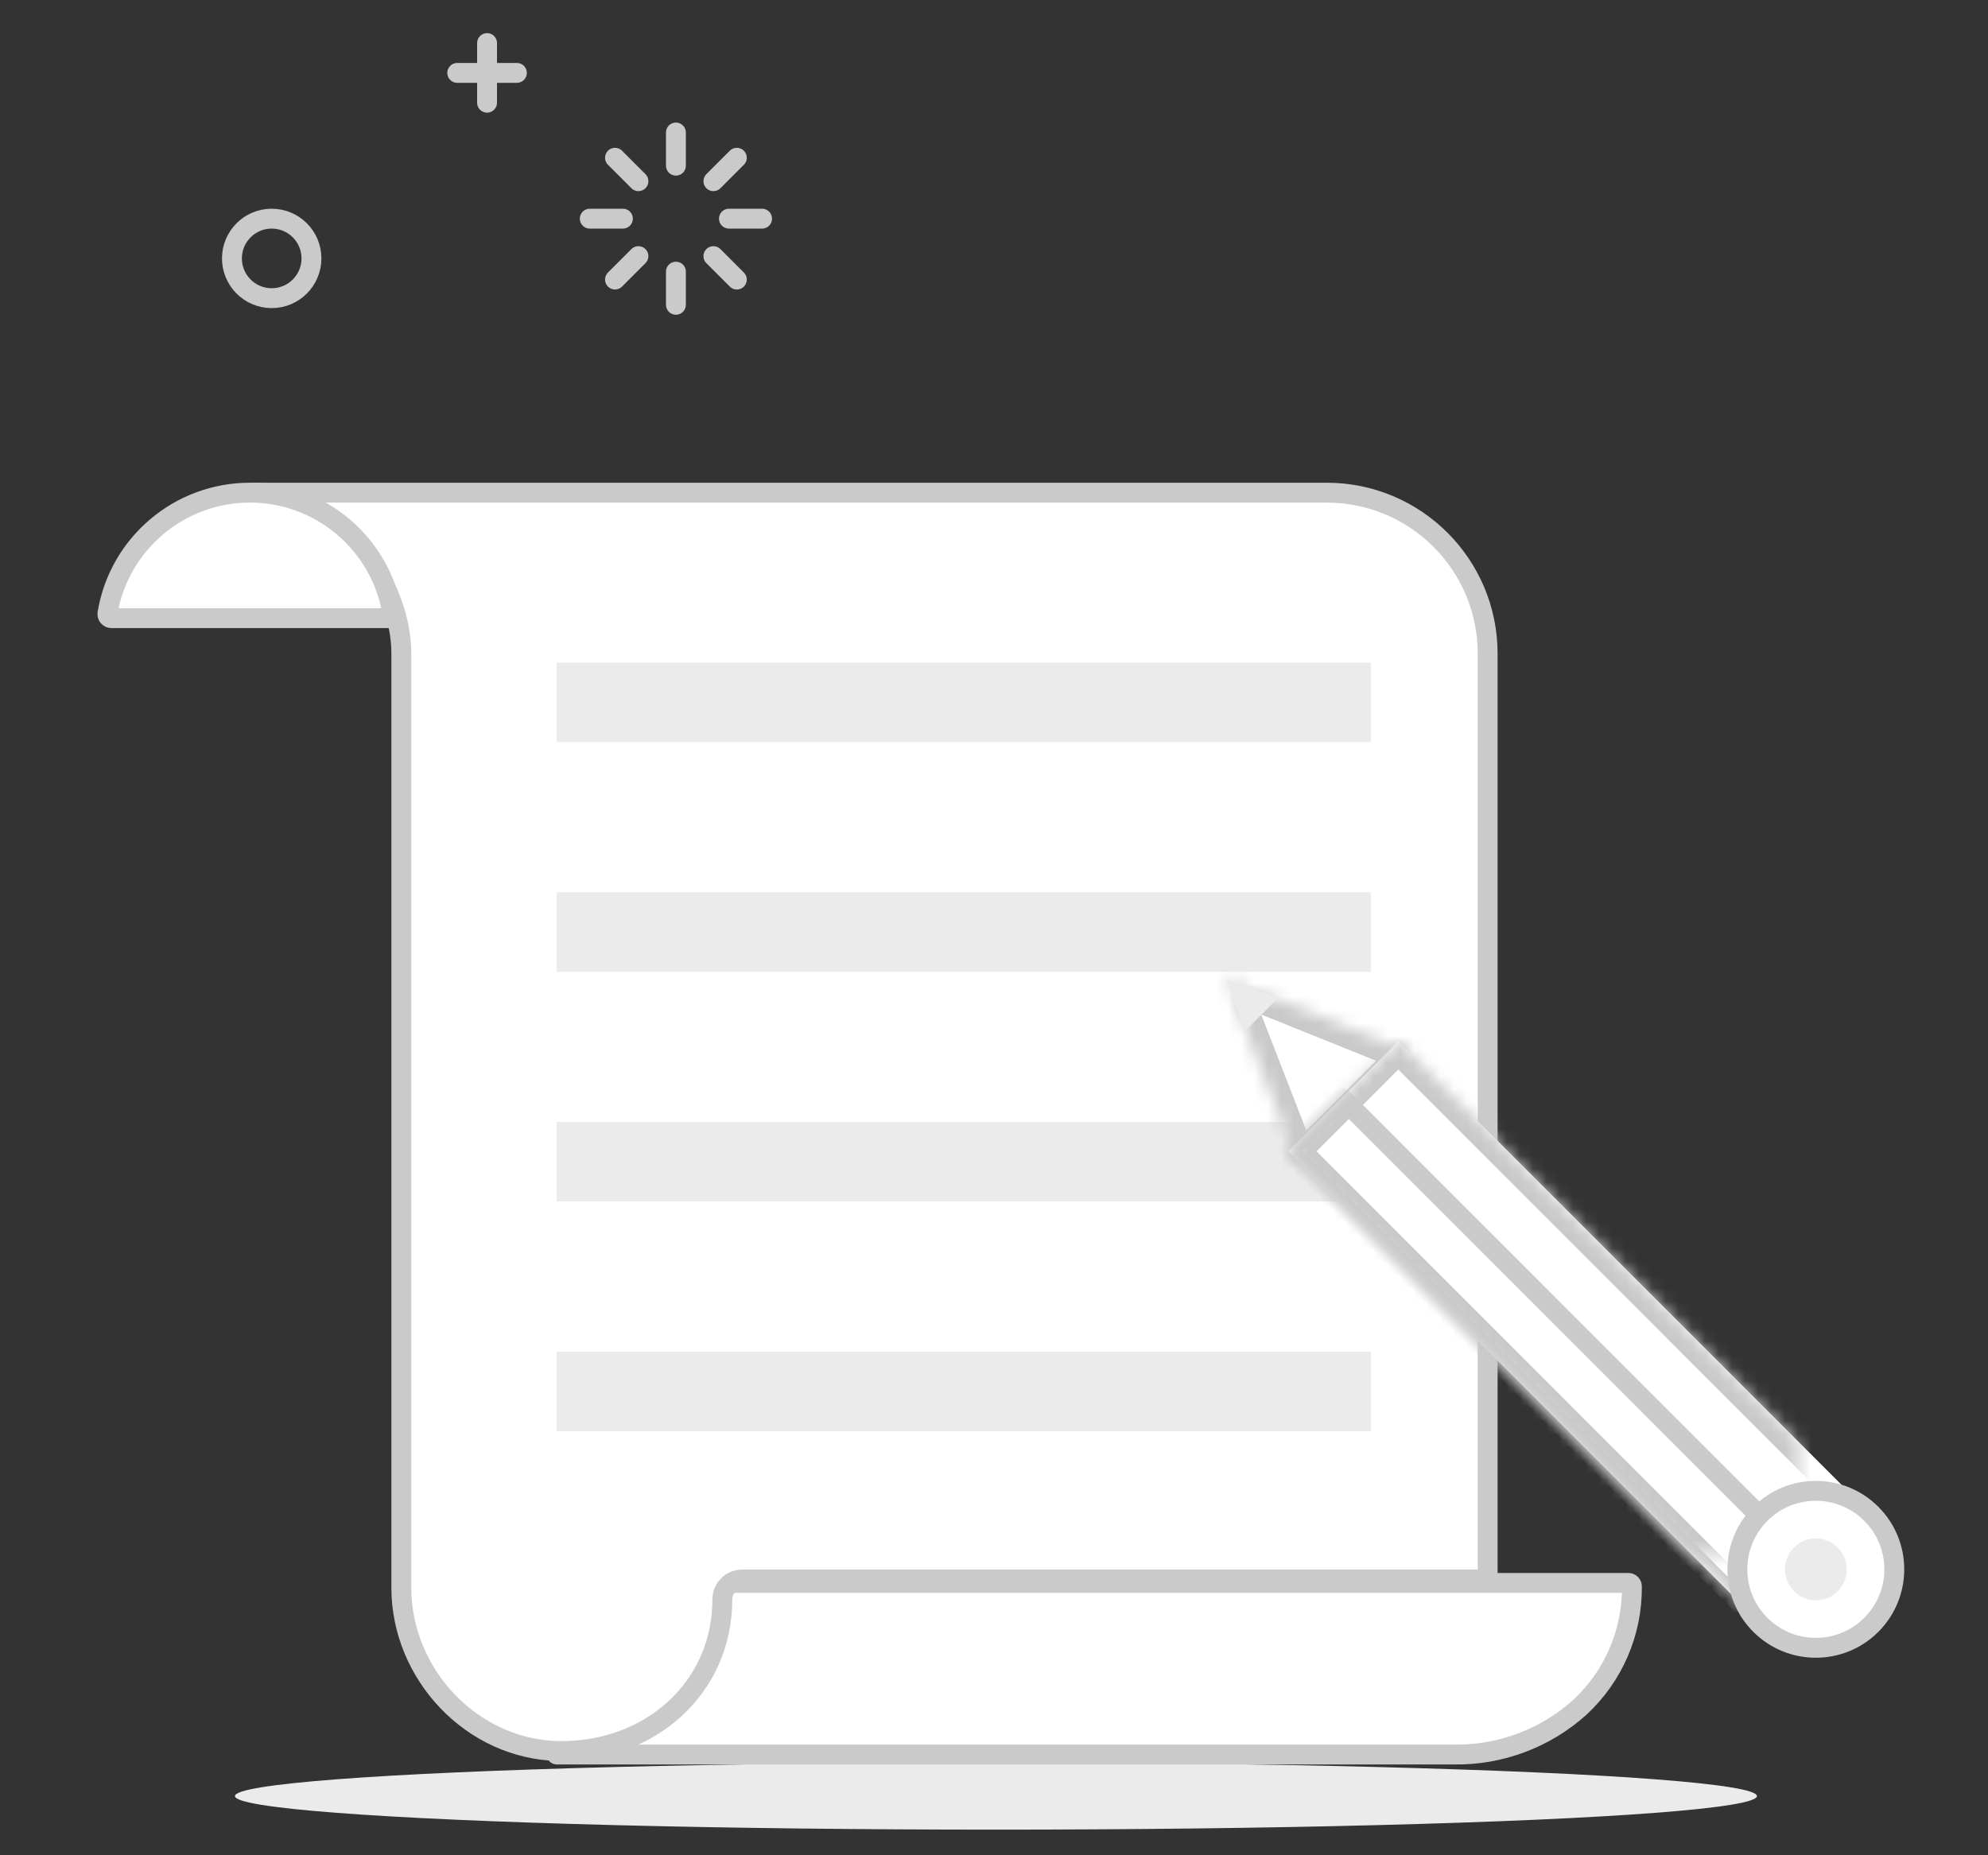 <svg viewBox="0 0 150 140" xmlns="http://www.w3.org/2000/svg" xmlns:xlink="http://www.w3.org/1999/xlink"><rect x="0" y="0" width="150" height="140" fill="#333333" stroke="none"/><title>C89F0C2D-4C05-44B8-BC1F-888857F5BE97</title><defs><path id="a" d="M5.83 14.3L.342.174 14.33 5.8z"/><mask id="c" x="0" y="0" width="13.986" height="14.127" fill="#fff"><use xlink:href="#a"/></mask><path id="d" d="M.54 8.676L8.83.383 44.074 35.64l-8.29 8.292z"/><path id="b" d="M5.043 13.18l8.29-8.293 35.244 35.255-8.29 8.293z"/><mask id="f" x="0" y="0" width="43.534" height="43.549" fill="#fff"><use xlink:href="#b"/></mask></defs><g fill="none" fill-rule="evenodd"><ellipse fill="#EBEBEB" cx="75.147" cy="135.533" rx="57.419" ry="2.533"/><path d="M51 10v2.5m4.596-.596l-1.768 1.768M57.5 16.5H55m.596 4.596l-1.768-1.768M51 23v-2.5m-4.596.596l1.768-1.768M44.5 16.5H47m-.596-4.596l1.768 1.768" stroke="#CACACA" stroke-width="1.5" stroke-linecap="round"/><circle stroke="#CACACA" stroke-width="1.5" stroke-linecap="round" cx="20.5" cy="19.5" r="3"/><g stroke="#CACACA" stroke-width="1.5" stroke-linecap="round"><path d="M36.75 3.25v4.5M39 5.5h-4.5"/></g><g stroke="#CACACA" stroke-width="1.5" fill="#FFF" stroke-linecap="round" stroke-linejoin="round"><path d="M122.87 119.45H53.604c-.08 0-.155.035-.205.098-.05.062-.07.143-.052.22 0 .046 1.483 5.005-1.822 8.31-4.077 4.077-9.88 4.313-9.503 4.32h67.7c3.493.05 6.875-1.22 9.472-3.554 2.542-2.35 3.972-5.665 3.937-9.126.002-.07-.025-.14-.074-.19-.05-.05-.117-.08-.188-.08z"/><path d="M19.21 37.176c-.204.025-.357.2-.357.406 0 .206.153.38.358.405 7.555 0 11.07 6.756 11.07 11.3v70.52c0 6.556 5.362 12.238 11.92 12.327 6.774.09 12.315-4.71 12.302-11.466.01-.82.68-1.48 1.502-1.476h56.242V49.287c-.018-6.684-5.434-12.097-12.118-12.11H19.21z"/><path d="M18.857 37.176c-5.33 0-9.878 3.855-10.75 9.113-.015.088.01.178.067.247.058.07.143.11.233.11h20.9c.09 0 .363 0 .35-.058-.01-.102-.028-.202-.05-.3-.873-5.26-5.42-9.114-10.75-9.114z"/></g><path fill="#EBEBEB" d="M42 50h61.435v6H42M42 67.333h61.435v6H42M42 84.667h61.435v6H42M42 102h61.435v6H42"/><g transform="translate(92.17 73.7)"><use stroke="#C9C9C9" mask="url(#c)" stroke-width="3" stroke-linecap="round" stroke-linejoin="round" fill="#FFF" xlink:href="#a"/><path fill="#EBEBEB" d="M1.765 4.106l2.502-2.502L.343.174"/><g transform="translate(4.503 4.503)"><mask id="e" fill="#fff"><use xlink:href="#d"/></mask><use fill="#FFF" xlink:href="#d"/><path stroke="#CACACA" stroke-width="1.5" stroke-linecap="round" stroke-linejoin="round" fill="#FFF" mask="url(#e)" d="M.54 8.672L4.57 4.644l35.25 35.26-4.028 4.03z"/></g><use stroke="#C9C9C9" mask="url(#f)" stroke-width="3" xlink:href="#b"/><path d="M49.026 40.535c2.312 2.312 2.312 6.062 0 8.375-2.312 2.313-6.06 2.313-8.373 0-2.312-2.313-2.312-6.063 0-8.375 2.312-2.313 6.06-2.313 8.373 0z" stroke="#CACACA" stroke-width="1.5" stroke-linecap="round" stroke-linejoin="round" fill="#FFF"/><path d="M43.193 43.076c-.91.91-.912 2.387-.002 3.3.912.91 2.388.91 3.298 0 .91-.912.91-2.39 0-3.3-.91-.91-2.385-.91-3.295 0z" fill="#EBEBEB"/></g><path opacity=".32" d="M0 0h150v140H0z"/></g></svg>